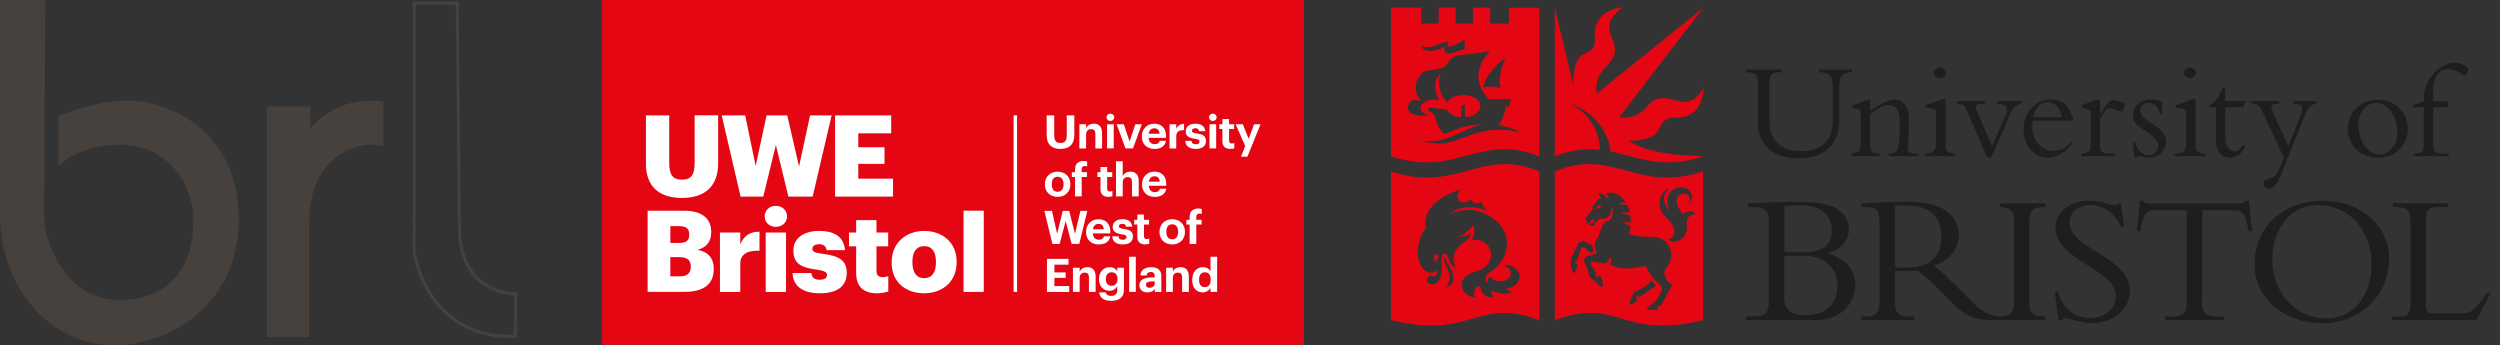 <?xml version="1.0" encoding="UTF-8" standalone="no"?>
<svg
   xmlns:dc="http://purl.org/dc/elements/1.1/"
   xmlns:cc="http://creativecommons.org/ns#"
   xmlns:rdf="http://www.w3.org/1999/02/22-rdf-syntax-ns#"
   xmlns:svg="http://www.w3.org/2000/svg"
   xmlns="http://www.w3.org/2000/svg"
   xmlns:sodipodi="http://sodipodi.sourceforge.net/DTD/sodipodi-0.dtd"
   xmlns:inkscape="http://www.inkscape.org/namespaces/inkscape"
   version="1.1"
   id="svg2"
   xml:space="preserve"
   width="804.52"
   height="111.08"
   viewBox="0 0 804.52 111.08"
   sodipodi:docname="logo.svg"
   inkscape:version="1.0.1 (0767f8302a, 2020-10-17)"><rect x="0" y="0" width="804.52" height="111.08" fill="#333333" stroke="none"/><defs
     id="defs6"><clipPath
       clipPathUnits="userSpaceOnUse"
       id="clipPath26"><path
         d="M 0,0 H 362.835 V 272.409 H 0 Z"
         id="path24"
         inkscape:connector-curvature="0" /></clipPath><clipPath
       clipPathUnits="userSpaceOnUse"
       id="clipPath16105"><path
         d="M 44.519,0 H 159.145 V 56.285 H 44.519 Z"
         id="path16103"
         inkscape:connector-curvature="0" /></clipPath><clipPath
       id="clipPath947"
       clipPathUnits="userSpaceOnUse"><path
         inkscape:connector-curvature="0"
         id="path945"
         d="M 0,0 H 196.292 V 53.696 H 0 Z" /></clipPath><clipPath
       id="clipPath1011"
       clipPathUnits="userSpaceOnUse"><path
         inkscape:connector-curvature="0"
         id="path1009"
         d="M 0,0 H 362.835 V 272.409 H 0 Z" /></clipPath><clipPath
       id="clipPath1015"
       clipPathUnits="userSpaceOnUse"><path
         inkscape:connector-curvature="0"
         id="path1013"
         d="m 288,72.409 h 5 v -5 h -5 z" /></clipPath><clipPath
       id="clipPath1019"
       clipPathUnits="userSpaceOnUse"><path
         inkscape:connector-curvature="0"
         id="path1017"
         d="m 292.914,70.362 c 0,-1.109 -0.902,-2.012 -2.012,-2.012 -1.109,0 -2.011,0.903 -2.011,2.012 0,1.109 0.902,2.012 2.011,2.012 1.11,0 2.012,-0.903 2.012,-2.012 z" /></clipPath><clipPath
       id="clipPath1023"
       clipPathUnits="userSpaceOnUse"><path
         inkscape:connector-curvature="0"
         id="path1021"
         d="m 288,68 h 5 v 5 h -5 z" /></clipPath><clipPath
       id="clipPath1027"
       clipPathUnits="userSpaceOnUse"><path
         style="clip-rule:evenodd"
         inkscape:connector-curvature="0"
         id="path1025"
         d="m 292.914,70.953 c 0,-1.109 -0.902,-2.012 -2.012,-2.012 -1.109,0 -2.011,0.903 -2.011,2.012 0,1.109 0.902,2.012 2.011,2.012 1.11,0 2.012,-0.903 2.012,-2.012 z" /></clipPath><radialGradient
       id="radialGradient1033"
       spreadMethod="pad"
       gradientTransform="matrix(-0.596,-1.027,-1.15,0.667,545.117,126.092)"
       gradientUnits="userSpaceOnUse"
       r="1.957"
       cy="145.657"
       cx="146.494"
       fy="145.657"
       fx="146.494"><stop
         id="stop1029"
         offset="0"
         style="stop-opacity:1;stop-color:#4e9a06" /><stop
         id="stop1031"
         offset="1"
         style="stop-opacity:1;stop-color:#73d216" /></radialGradient><clipPath
       id="clipPath1037"
       clipPathUnits="userSpaceOnUse"><path
         inkscape:connector-curvature="0"
         id="path1035"
         d="m 298,80.409 h 5 v -5 h -5 z" /></clipPath><clipPath
       id="clipPath1041"
       clipPathUnits="userSpaceOnUse"><path
         inkscape:connector-curvature="0"
         id="path1039"
         d="m 302.273,78.382 c 0,-1.11 -0.898,-2.008 -2.007,-2.008 -1.11,0 -2.012,0.898 -2.012,2.008 0,1.113 0.902,2.011 2.012,2.011 1.109,0 2.007,-0.898 2.007,-2.011 z" /></clipPath><clipPath
       id="clipPath1045"
       clipPathUnits="userSpaceOnUse"><path
         inkscape:connector-curvature="0"
         id="path1043"
         d="m 298,76 h 5 v 5 h -5 z" /></clipPath><clipPath
       id="clipPath1049"
       clipPathUnits="userSpaceOnUse"><path
         style="clip-rule:evenodd"
         inkscape:connector-curvature="0"
         id="path1047"
         d="m 302.273,78.973 c 0,-1.11 -0.898,-2.008 -2.007,-2.008 -1.11,0 -2.012,0.898 -2.012,2.008 0,1.113 0.902,2.011 2.012,2.011 1.109,0 2.007,-0.898 2.007,-2.011 z" /></clipPath><radialGradient
       id="radialGradient1055"
       spreadMethod="pad"
       gradientTransform="matrix(-0.596,-1.027,-1.15,0.667,554.479,134.114)"
       gradientUnits="userSpaceOnUse"
       r="1.957"
       cy="145.657"
       cx="146.494"
       fy="145.657"
       fx="146.494"><stop
         id="stop1051"
         offset="0"
         style="stop-opacity:1;stop-color:#a40000" /><stop
         id="stop1053"
         offset="1"
         style="stop-opacity:1;stop-color:#ef2929" /></radialGradient><clipPath
       id="clipPath1059"
       clipPathUnits="userSpaceOnUse"><path
         inkscape:connector-curvature="0"
         id="path1057"
         d="m 245,105.409 h 26 v -24 h -26 z" /></clipPath><clipPath
       id="clipPath1063"
       clipPathUnits="userSpaceOnUse"><path
         inkscape:connector-curvature="0"
         id="path1061"
         d="m 257.594,105.21 c -1.856,-0.071 -2.84,-0.793 -5.606,-1.617 -2.761,-0.821 -6.187,-3.887 -6.187,-8.446 0,-5.797 4.699,-11.527 10.496,-12.797 2.91,-0.636 4.711,-0.027 7.789,1.039 3.082,1.067 6.633,4.231 6.633,8.786 0,5.8 -4.699,11.531 -10.496,12.796 -0.907,0.2 -1.789,0.27 -2.629,0.239 z" /></clipPath><clipPath
       id="clipPath1067"
       clipPathUnits="userSpaceOnUse"><path
         inkscape:connector-curvature="0"
         id="path1065"
         d="m 245,82 h 26 v 24 h -26 z" /></clipPath><clipPath
       id="clipPath1071"
       clipPathUnits="userSpaceOnUse"><path
         inkscape:connector-curvature="0"
         id="path1069"
         d="m 257.594,105.801 c -1.856,-0.071 -2.84,-0.793 -5.606,-1.617 -2.761,-0.821 -6.187,-3.887 -6.187,-8.446 0,-5.797 4.699,-11.527 10.496,-12.797 2.91,-0.636 4.711,-0.027 7.789,1.039 3.082,1.067 6.633,4.231 6.633,8.786 0,5.8 -4.699,11.531 -10.496,12.796 -0.907,0.2 -1.789,0.27 -2.629,0.239 z" /></clipPath><linearGradient
       id="linearGradient1077"
       spreadMethod="pad"
       gradientTransform="matrix(0.478,0,0,-0.478,8.63,185.201)"
       gradientUnits="userSpaceOnUse"
       y2="168.791"
       x2="512.143"
       y1="211.648"
       x1="533.214"><stop
         id="stop1073"
         offset="0"
         style="stop-opacity:1;stop-color:#83e028" /><stop
         id="stop1075"
         offset="1"
         style="stop-opacity:1;stop-color:#407110" /></linearGradient><clipPath
       clipPathUnits="userSpaceOnUse"
       id="clipPath957"><path
         d="M 0,0.028 H 719.971 V 405.013 L 0,405.013 Z"
         clip-rule="evenodd"
         id="path955" /></clipPath></defs><sodipodi:namedview
     pagecolor="#ffffff"
     bordercolor="#666666"
     borderopacity="1"
     objecttolerance="10"
     gridtolerance="10"
     guidetolerance="10"
     inkscape:pageopacity="0"
     inkscape:pageshadow="2"
     inkscape:window-width="1558"
     inkscape:window-height="974"
     id="namedview4"
     showgrid="false"
     inkscape:zoom="0.65043401"
     inkscape:cx="221.69924"
     inkscape:cy="332.05005"
     inkscape:window-x="93"
     inkscape:window-y="120"
     inkscape:window-maximized="0"
     inkscape:current-layer="layer1"
     fit-margin-top="0"
     fit-margin-left="0"
     fit-margin-right="0"
     fit-margin-bottom="0"
     inkscape:document-rotation="0" /><g
     id="g10"
     inkscape:groupmode="layer"
     inkscape:label="presentation"
     transform="matrix(1.333,0,0,-1.333,-46.31,317.506)"><g
       id="g1190"
       transform="translate(2.446,30.576)"><path
         sodipodi:nodetypes="ccccssccssssc"
         inkscape:connector-curvature="0"
         id="path1181"
         d="M 43.24,207.554 H 32.286 v -51.153 c 0.051,-20.088 13.737,-32.157 27.386,-32.157 13.649,0 30.268,9.945 30.268,30.268 0,22.341 -17.729,28.827 -26.953,28.827 -7.639,0 -16.575,-3.748 -16.575,-3.748 v -12.107 c 0,0 4.324,5.189 14.99,5.189 10.666,0 17.584,-8.504 17.584,-18.593 0,-10.089 -5.189,-18.882 -17.873,-18.882 -12.684,0 -18.161,13.549 -18.161,20.179 0,6.63 0.288,52.177 0.288,52.177 z"
         style="fill:#46413c;fill-opacity:1;stroke:none;stroke-width:0.75px;stroke-linecap:butt;stroke-linejoin:miter;stroke-opacity:1" /><path
         sodipodi:nodetypes="ccscccccc"
         inkscape:connector-curvature="0"
         id="path1183"
         d="m 124.821,183.051 v -10.81 c -5.045,1.874 -17.873,-1.874 -17.873,-17.873 V 126.262 H 96.714 v 55.636 h 10.522 v -5.189 c 0,0 6.198,8.072 17.584,6.342 z"
         style="fill:#46413c;fill-opacity:1;stroke:none;stroke-width:0.75px;stroke-linecap:butt;stroke-linejoin:miter;stroke-opacity:1" /><path
         sodipodi:nodetypes="ccccccc"
         inkscape:connector-curvature="0"
         id="path1185"
         d="M 142.693,206.833 H 132.315 l -0.051,-59.329 c 0.042,-3.48 4.64,-21.837 24.41,-21.098 l 0.137,10.225 c -2.752,0.102 -13.478,1.405 -13.613,16.008 z"
         style="fill:none;stroke:#46413c;stroke-width:0.75px;stroke-linecap:butt;stroke-linejoin:miter;stroke-opacity:1" /></g><g
       transform="matrix(4.187,0,0,-4.187,-61.226,898.877)"
       id="layer1"
       inkscape:label="Layer 1"><path
         inkscape:connector-curvature="0"
         id="path16093"
         style="fill:#ed1c24;fill-opacity:1;fill-rule:nonzero;stroke:none;stroke-width:0.353"
         d="m 57.644,177.66 h 40.438 v -19.856 H 57.644 Z" /><path
         inkscape:connector-curvature="0"
         id="path16095"
         style="fill:#e40613;fill-opacity:1;fill-rule:nonzero;stroke:none;stroke-width:0.353"
         d="m 57.644,177.66 h 40.438 v -19.856 H 57.644 Z" /><g
         transform="translate(4.6e-4,4.024)"
         id="g26109"><path
           d="m 81.364,170.601 h 0.198 v -10.178 h -0.198 z"
           style="fill:#ffffff;fill-opacity:1;fill-rule:nonzero;stroke:none;stroke-width:0.353"
           id="path16097"
           inkscape:connector-curvature="0" /><path
           inkscape:connector-curvature="0"
           id="path16109"
           style="fill:#ffffff;fill-opacity:1;fill-rule:nonzero;stroke:none;stroke-width:0.353"
           d="m 60.164,163.206 v -2.783 h 1.342 v 2.724 c 0,0.661 0.164,0.982 0.733,0.982 0.557,0 0.733,-0.301 0.733,-1.002 v -2.704 h 1.355 v 2.764 c 0,1.362 -0.799,1.997 -2.089,1.997 -1.323,0 -2.076,-0.668 -2.076,-1.978" /><path
           inkscape:connector-curvature="0"
           id="path16113"
           style="fill:#ffffff;fill-opacity:1;fill-rule:nonzero;stroke:none;stroke-width:0.353"
           d="m 64.532,160.423 h 1.355 l 0.603,2.921 0.629,-2.921 h 1.192 l 0.681,2.947 0.635,-2.947 h 1.244 l -1.094,4.682 h -1.401 l -0.72,-2.973 -0.727,2.973 h -1.31 z" /><path
           inkscape:connector-curvature="0"
           id="path16117"
           style="fill:#ffffff;fill-opacity:1;fill-rule:nonzero;stroke:none;stroke-width:0.353"
           d="m 60.261,165.92 h 2.089 c 1.107,0 1.578,0.498 1.578,1.224 v 0.026 c 0,0.524 -0.269,0.871 -0.792,1.008 0.576,0.098 0.936,0.445 0.936,1.093 v 0.026 c 0,0.838 -0.544,1.303 -1.703,1.303 h -2.109 z m 1.82,1.86 c 0.419,0 0.576,-0.144 0.576,-0.478 v -0.026 c 0,-0.321 -0.17,-0.465 -0.576,-0.465 h -0.511 v 0.969 z m 0.046,1.925 c 0.425,0 0.622,-0.196 0.622,-0.544 v -0.026 c 0,-0.353 -0.19,-0.537 -0.661,-0.537 h -0.518 v 1.107 z" /><path
           inkscape:connector-curvature="0"
           id="path16121"
           style="fill:#ffffff;fill-opacity:1;fill-rule:nonzero;stroke:none;stroke-width:0.353"
           d="m 64.431,167.178 h 1.172 v 0.681 c 0.216,-0.51 0.576,-0.733 1.107,-0.727 v 1.094 c -0.714,-0.02 -1.107,0.203 -1.107,0.753 v 1.624 h -1.172 z" /><path
           inkscape:connector-curvature="0"
           id="path16125"
           style="fill:#ffffff;fill-opacity:1;fill-rule:nonzero;stroke:none;stroke-width:0.353"
           d="m 67.01,166.248 c 0,-0.347 0.275,-0.609 0.642,-0.609 0.367,0 0.648,0.262 0.648,0.609 0,0.347 -0.282,0.603 -0.648,0.603 -0.367,0 -0.642,-0.255 -0.642,-0.603 m 0.059,0.93 h 1.172 v 3.425 h -1.172 z" /><path
           inkscape:connector-curvature="0"
           id="path16129"
           style="fill:#ffffff;fill-opacity:1;fill-rule:nonzero;stroke:none;stroke-width:0.353"
           d="m 68.619,169.515 h 1.081 c 0.039,0.249 0.151,0.386 0.484,0.386 0.288,0 0.419,-0.111 0.419,-0.282 0,-0.164 -0.164,-0.242 -0.635,-0.308 -0.917,-0.118 -1.303,-0.386 -1.303,-1.1 0,-0.76 0.675,-1.126 1.467,-1.126 0.845,0 1.434,0.288 1.512,1.107 h -1.061 c -0.046,-0.229 -0.17,-0.341 -0.439,-0.341 -0.255,0 -0.386,0.111 -0.386,0.269 0,0.163 0.157,0.229 0.576,0.282 0.95,0.118 1.408,0.367 1.408,1.1 0,0.812 -0.603,1.179 -1.552,1.179 -0.976,0 -1.546,-0.406 -1.572,-1.166" /><path
           inkscape:connector-curvature="0"
           id="path16133"
           style="fill:#ffffff;fill-opacity:1;fill-rule:nonzero;stroke:none;stroke-width:0.353"
           d="m 72.284,169.502 v -1.526 h -0.412 v -0.799 h 0.412 v -0.714 h 1.172 v 0.714 h 0.674 v 0.799 h -0.674 v 1.415 c 0,0.249 0.124,0.36 0.347,0.36 0.131,0 0.229,-0.019 0.334,-0.059 v 0.891 c -0.151,0.039 -0.373,0.098 -0.648,0.098 -0.773,0 -1.205,-0.373 -1.205,-1.179" /><path
           inkscape:connector-curvature="0"
           id="path16137"
           style="fill:#ffffff;fill-opacity:1;fill-rule:nonzero;stroke:none;stroke-width:0.353"
           d="m 74.332,168.933 v -0.053 c 0,-1.1 0.818,-1.794 1.879,-1.794 1.054,0 1.866,0.674 1.866,1.761 v 0.052 c 0,1.113 -0.818,1.781 -1.873,1.781 -1.054,0 -1.873,-0.642 -1.873,-1.748 m 2.554,-0.02 v -0.052 c 0,-0.576 -0.229,-0.897 -0.675,-0.897 -0.439,0 -0.681,0.308 -0.681,0.884 v 0.052 c 0,0.589 0.229,0.91 0.681,0.91 0.439,0 0.675,-0.327 0.675,-0.897" /><path
           d="m 78.476,165.919 h 1.166 v 4.683 h -1.166 z"
           style="fill:#ffffff;fill-opacity:1;fill-rule:nonzero;stroke:none;stroke-width:0.353"
           id="path16139"
           inkscape:connector-curvature="0" /><path
           inkscape:connector-curvature="0"
           id="path16143"
           style="fill:#ffffff;fill-opacity:1;fill-rule:nonzero;stroke:none;stroke-width:0.353"
           d="m 72.406,164.071 v -0.851 h 1.206 0.306 v -0.956 h -0.306 -1.206 v -0.805 h 1.899 v -1.035 h -3.235 v 4.682 h 3.34 v -1.035 z" /><path
           inkscape:connector-curvature="0"
           id="path16147"
           style="fill:#ffffff;fill-opacity:1;fill-rule:nonzero;stroke:none;stroke-width:0.353"
           d="m 83.27,161.585 v -1.162 h 0.435 v 1.136 c 0,0.317 0.093,0.456 0.355,0.456 0.256,0 0.368,-0.123 0.368,-0.472 v -1.119 h 0.435 v 1.146 c 0,0.52 -0.291,0.789 -0.805,0.789 -0.501,0 -0.786,-0.266 -0.786,-0.773" /><path
           inkscape:connector-curvature="0"
           id="path16151"
           style="fill:#ffffff;fill-opacity:1;fill-rule:nonzero;stroke:none;stroke-width:0.353"
           d="m 85.155,160.935 h 0.387 v 0.221 c 0.069,-0.139 0.221,-0.253 0.453,-0.253 0.274,0 0.469,0.165 0.469,0.539 v 0.888 h -0.387 v -0.832 c 0,-0.189 -0.074,-0.28 -0.245,-0.28 -0.165,0 -0.29,0.101 -0.29,0.307 v 0.805 H 85.155 Z" /><path
           inkscape:connector-curvature="0"
           id="path16155"
           style="fill:#ffffff;fill-opacity:1;fill-rule:nonzero;stroke:none;stroke-width:0.353"
           d="m 86.723,160.535 c 0,-0.12 0.096,-0.211 0.218,-0.211 0.126,0 0.222,0.091 0.222,0.211 0,0.12 -0.096,0.211 -0.222,0.211 -0.122,0 -0.218,-0.091 -0.218,-0.211 m 0.029,0.4 h 0.384 v 1.394 H 86.752 Z" /><path
           inkscape:connector-curvature="0"
           id="path16159"
           style="fill:#ffffff;fill-opacity:1;fill-rule:nonzero;stroke:none;stroke-width:0.353"
           d="m 87.304,160.935 h 0.413 l 0.333,0.997 0.331,-0.997 h 0.373 l -0.506,1.394 h -0.435 z" /><path
           inkscape:connector-curvature="0"
           id="path16163"
           style="fill:#ffffff;fill-opacity:1;fill-rule:nonzero;stroke:none;stroke-width:0.353"
           d="m 88.757,161.649 v -0.021 c 0,-0.44 0.312,-0.725 0.717,-0.725 0.36,0 0.679,0.211 0.679,0.709 v 0.107 h -1.005 c 0.011,0.232 0.136,0.365 0.346,0.365 0.179,0 0.267,-0.077 0.291,-0.195 h 0.365 c -0.045,0.301 -0.285,0.469 -0.666,0.469 -0.421,0 -0.728,-0.264 -0.728,-0.709 m 1.021,-0.168 c -0.013,-0.211 -0.12,-0.312 -0.304,-0.312 -0.174,0 -0.291,0.115 -0.32,0.312 z" /><path
           inkscape:connector-curvature="0"
           id="path16167"
           style="fill:#ffffff;fill-opacity:1;fill-rule:nonzero;stroke:none;stroke-width:0.353"
           d="m 90.354,160.935 h 0.387 v 0.267 c 0.088,-0.187 0.224,-0.285 0.45,-0.288 v 0.36 c -0.285,-0.003 -0.45,0.091 -0.45,0.357 v 0.699 h -0.387 z" /><path
           inkscape:connector-curvature="0"
           id="path16171"
           style="fill:#ffffff;fill-opacity:1;fill-rule:nonzero;stroke:none;stroke-width:0.353"
           d="m 91.261,161.892 h 0.36 c 0.016,0.125 0.077,0.197 0.245,0.197 0.15,0 0.219,-0.056 0.219,-0.152 0,-0.096 -0.083,-0.136 -0.283,-0.165 -0.37,-0.056 -0.515,-0.163 -0.515,-0.435 0,-0.29 0.267,-0.435 0.552,-0.435 0.309,0 0.541,0.112 0.576,0.432 h -0.355 c -0.022,-0.115 -0.085,-0.168 -0.219,-0.168 -0.125,0 -0.197,0.059 -0.197,0.144 0,0.088 0.067,0.122 0.269,0.152 0.349,0.051 0.541,0.139 0.541,0.437 0,0.301 -0.218,0.458 -0.586,0.458 -0.376,0 -0.594,-0.165 -0.608,-0.466" /><path
           inkscape:connector-curvature="0"
           id="path16175"
           style="fill:#ffffff;fill-opacity:1;fill-rule:nonzero;stroke:none;stroke-width:0.353"
           d="m 92.629,160.535 c 0,-0.12 0.096,-0.211 0.218,-0.211 0.126,0 0.222,0.091 0.222,0.211 0,0.12 -0.096,0.211 -0.222,0.211 -0.122,0 -0.218,-0.091 -0.218,-0.211 m 0.029,0.4 h 0.384 v 1.394 h -0.384 z" /><path
           inkscape:connector-curvature="0"
           id="path16179"
           style="fill:#ffffff;fill-opacity:1;fill-rule:nonzero;stroke:none;stroke-width:0.353"
           d="m 93.402,161.916 v -0.706 h -0.179 v -0.274 h 0.179 v -0.301 h 0.384 v 0.301 h 0.293 v 0.274 h -0.293 v 0.672 c 0,0.112 0.056,0.165 0.155,0.165 0.059,0 0.101,-0.008 0.147,-0.026 v 0.298 c -0.053,0.019 -0.131,0.037 -0.235,0.037 -0.293,0 -0.45,-0.149 -0.45,-0.44" /><path
           inkscape:connector-curvature="0"
           id="path16183"
           style="fill:#ffffff;fill-opacity:1;fill-rule:nonzero;stroke:none;stroke-width:0.353"
           d="m 94.717,162.188 -0.555,-1.253 h 0.416 l 0.339,0.837 0.312,-0.837 h 0.37 l -0.754,1.869 h -0.373 z" /><path
           inkscape:connector-curvature="0"
           id="path16187"
           style="fill:#ffffff;fill-opacity:1;fill-rule:nonzero;stroke:none;stroke-width:0.353"
           d="m 83.166,164.412 v -0.021 c 0,-0.437 0.317,-0.722 0.736,-0.722 0.419,0 0.733,0.28 0.733,0.714 v 0.021 c 0,0.44 -0.317,0.72 -0.736,0.72 -0.416,0 -0.733,-0.277 -0.733,-0.712 m 1.077,-0.005 v -0.019 c 0,-0.267 -0.125,-0.427 -0.341,-0.427 -0.213,0 -0.341,0.155 -0.341,0.421 v 0.021 c 0,0.267 0.123,0.426 0.341,0.426 0.216,0 0.341,-0.16 0.341,-0.424" /><path
           inkscape:connector-curvature="0"
           id="path16191"
           style="fill:#ffffff;fill-opacity:1;fill-rule:nonzero;stroke:none;stroke-width:0.353"
           d="m 84.904,163.975 h -0.184 v -0.274 h 0.184 v -0.16 c 0,-0.325 0.189,-0.488 0.498,-0.488 0.083,0 0.139,0.008 0.2,0.026 v 0.291 c -0.037,-0.013 -0.085,-0.024 -0.141,-0.024 -0.122,0 -0.173,0.077 -0.173,0.184 v 0.171 h 0.304 v 0.274 h -0.304 v 1.12 h -0.384 z" /><path
           inkscape:connector-curvature="0"
           id="path16195"
           style="fill:#ffffff;fill-opacity:1;fill-rule:nonzero;stroke:none;stroke-width:0.353"
           d="m 86.373,164.681 v -0.706 h -0.179 v -0.274 h 0.179 v -0.302 h 0.384 v 0.302 h 0.293 v 0.274 h -0.293 v 0.672 c 0,0.112 0.056,0.165 0.155,0.165 0.059,0 0.101,-0.008 0.147,-0.026 v 0.298 c -0.053,0.019 -0.131,0.037 -0.235,0.037 -0.293,0 -0.45,-0.149 -0.45,-0.44" /><path
           inkscape:connector-curvature="0"
           id="path16199"
           style="fill:#ffffff;fill-opacity:1;fill-rule:nonzero;stroke:none;stroke-width:0.353"
           d="m 87.267,163.068 h 0.387 v 0.853 c 0.069,-0.139 0.221,-0.253 0.453,-0.253 0.275,0 0.469,0.165 0.469,0.539 v 0.888 h -0.387 v -0.832 c 0,-0.189 -0.074,-0.28 -0.245,-0.28 -0.165,0 -0.29,0.101 -0.29,0.307 v 0.805 h -0.387 z" /><path
           inkscape:connector-curvature="0"
           id="path16203"
           style="fill:#ffffff;fill-opacity:1;fill-rule:nonzero;stroke:none;stroke-width:0.353"
           d="m 88.768,164.414 v -0.021 c 0,-0.44 0.312,-0.725 0.717,-0.725 0.36,0 0.679,0.211 0.679,0.709 v 0.107 h -1.005 c 0.011,0.232 0.136,0.365 0.346,0.365 0.179,0 0.267,-0.077 0.291,-0.195 h 0.365 c -0.045,0.301 -0.285,0.469 -0.666,0.469 -0.421,0 -0.728,-0.264 -0.728,-0.709 m 1.021,-0.168 c -0.013,-0.211 -0.12,-0.312 -0.304,-0.312 -0.173,0 -0.291,0.115 -0.32,0.312 z" /><path
           inkscape:connector-curvature="0"
           id="path16207"
           style="fill:#ffffff;fill-opacity:1;fill-rule:nonzero;stroke:none;stroke-width:0.353"
           d="m 83.137,165.931 h 0.437 l 0.298,1.317 0.325,-1.317 h 0.368 l 0.339,1.325 0.309,-1.325 h 0.4 l -0.464,1.906 h -0.44 l -0.344,-1.317 -0.349,1.317 h -0.416 z" /><path
           inkscape:connector-curvature="0"
           id="path16211"
           style="fill:#ffffff;fill-opacity:1;fill-rule:nonzero;stroke:none;stroke-width:0.353"
           d="m 85.542,167.157 v -0.021 c 0,-0.44 0.312,-0.725 0.717,-0.725 0.36,0 0.679,0.211 0.679,0.709 v 0.107 h -1.005 c 0.011,0.232 0.136,0.365 0.346,0.365 0.179,0 0.267,-0.077 0.291,-0.195 h 0.365 c -0.045,0.301 -0.285,0.469 -0.666,0.469 -0.421,0 -0.728,-0.264 -0.728,-0.709 m 1.021,-0.168 c -0.013,-0.211 -0.12,-0.312 -0.304,-0.312 -0.174,0 -0.291,0.115 -0.32,0.312 z" /><path
           inkscape:connector-curvature="0"
           id="path16215"
           style="fill:#ffffff;fill-opacity:1;fill-rule:nonzero;stroke:none;stroke-width:0.353"
           d="m 87.051,167.399 h 0.36 c 0.016,0.125 0.077,0.197 0.245,0.197 0.149,0 0.219,-0.056 0.219,-0.152 0,-0.096 -0.083,-0.136 -0.283,-0.165 -0.37,-0.056 -0.515,-0.163 -0.515,-0.435 0,-0.29 0.267,-0.435 0.552,-0.435 0.309,0 0.541,0.112 0.576,0.432 h -0.355 c -0.022,-0.115 -0.085,-0.168 -0.219,-0.168 -0.125,0 -0.197,0.059 -0.197,0.144 0,0.088 0.067,0.122 0.269,0.152 0.349,0.051 0.541,0.139 0.541,0.437 0,0.301 -0.218,0.458 -0.586,0.458 -0.376,0 -0.594,-0.165 -0.608,-0.466" /><path
           inkscape:connector-curvature="0"
           id="path16219"
           style="fill:#ffffff;fill-opacity:1;fill-rule:nonzero;stroke:none;stroke-width:0.353"
           d="m 88.496,167.423 v -0.706 h -0.179 v -0.274 h 0.179 v -0.302 h 0.384 v 0.302 h 0.293 v 0.274 h -0.293 v 0.672 c 0,0.112 0.056,0.165 0.155,0.165 0.059,0 0.101,-0.008 0.147,-0.026 v 0.298 c -0.053,0.019 -0.131,0.037 -0.235,0.037 -0.293,0 -0.45,-0.149 -0.45,-0.44" /><path
           inkscape:connector-curvature="0"
           id="path16223"
           style="fill:#ffffff;fill-opacity:1;fill-rule:nonzero;stroke:none;stroke-width:0.353"
           d="m 89.774,167.154 v -0.021 c 0,-0.437 0.317,-0.722 0.736,-0.722 0.419,0 0.733,0.28 0.733,0.714 v 0.021 c 0,0.44 -0.317,0.72 -0.736,0.72 -0.416,0 -0.733,-0.277 -0.733,-0.712 m 1.077,-0.005 v -0.019 c 0,-0.267 -0.125,-0.427 -0.341,-0.427 -0.213,0 -0.341,0.155 -0.341,0.421 v 0.021 c 0,0.267 0.123,0.426 0.341,0.426 0.216,0 0.341,-0.16 0.341,-0.424" /><path
           inkscape:connector-curvature="0"
           id="path16227"
           style="fill:#ffffff;fill-opacity:1;fill-rule:nonzero;stroke:none;stroke-width:0.353"
           d="m 91.512,166.717 h -0.184 v -0.274 h 0.184 v -0.16 c 0,-0.325 0.189,-0.488 0.498,-0.488 0.083,0 0.139,0.008 0.2,0.026 v 0.291 c -0.037,-0.013 -0.085,-0.024 -0.141,-0.024 -0.122,0 -0.173,0.077 -0.173,0.184 v 0.171 h 0.304 v 0.274 h -0.304 v 1.12 h -0.384 z" /><path
           inkscape:connector-curvature="0"
           id="path16231"
           style="fill:#ffffff;fill-opacity:1;fill-rule:nonzero;stroke:none;stroke-width:0.353"
           d="m 83.286,168.696 h 1.242 v 0.336 h -0.813 v 0.445 h 0.65 v 0.314 h -0.65 v 0.475 h 0.855 v 0.336 h -1.285 z" /><path
           inkscape:connector-curvature="0"
           id="path16235"
           style="fill:#ffffff;fill-opacity:1;fill-rule:nonzero;stroke:none;stroke-width:0.353"
           d="m 84.784,169.207 h 0.387 v 0.221 c 0.069,-0.139 0.221,-0.253 0.453,-0.253 0.275,0 0.469,0.165 0.469,0.539 v 0.888 h -0.387 v -0.832 c 0,-0.189 -0.074,-0.28 -0.245,-0.28 -0.165,0 -0.29,0.101 -0.29,0.307 v 0.805 h -0.387 z" /><path
           inkscape:connector-curvature="0"
           id="path16239"
           style="fill:#ffffff;fill-opacity:1;fill-rule:nonzero;stroke:none;stroke-width:0.353"
           d="m 86.296,170.631 h 0.384 c 0.024,0.123 0.112,0.202 0.309,0.202 0.234,0 0.352,-0.122 0.352,-0.341 v -0.211 c -0.077,0.136 -0.243,0.259 -0.448,0.259 -0.339,0 -0.608,-0.253 -0.608,-0.666 v -0.019 c 0,-0.4 0.266,-0.679 0.613,-0.679 0.227,0 0.363,0.098 0.443,0.24 v -0.208 h 0.384 v 1.285 c -0.003,0.413 -0.277,0.624 -0.736,0.624 -0.451,0 -0.656,-0.197 -0.693,-0.485 m 1.056,-0.762 v -0.019 c 0,-0.237 -0.125,-0.381 -0.336,-0.381 -0.216,0 -0.336,0.155 -0.336,0.384 v 0.021 c 0,0.232 0.136,0.376 0.328,0.376 0.202,0 0.344,-0.144 0.344,-0.381" /><path
           d="m 88.024,168.575 h 0.384 v 2.026 h -0.384 z"
           style="fill:#ffffff;fill-opacity:1;fill-rule:nonzero;stroke:none;stroke-width:0.353"
           id="path16241"
           inkscape:connector-curvature="0" /><path
           inkscape:connector-curvature="0"
           id="path16245"
           style="fill:#ffffff;fill-opacity:1;fill-rule:nonzero;stroke:none;stroke-width:0.353"
           d="m 88.616,170.215 c 0,-0.325 0.298,-0.448 0.725,-0.448 h 0.157 v -0.056 c 0,-0.165 -0.051,-0.256 -0.226,-0.256 -0.152,0 -0.221,0.077 -0.237,0.198 h -0.365 c 0.024,-0.331 0.285,-0.477 0.627,-0.477 0.341,0 0.584,0.139 0.584,0.517 v 0.909 h -0.376 v -0.168 c -0.08,0.112 -0.202,0.198 -0.421,0.198 -0.253,0 -0.466,-0.123 -0.466,-0.416 m 0.882,-0.101 v -0.117 h -0.149 c -0.224,0 -0.355,0.048 -0.355,0.198 0,0.101 0.061,0.168 0.202,0.168 0.171,0 0.301,-0.093 0.301,-0.248" /><path
           inkscape:connector-curvature="0"
           id="path16249"
           style="fill:#ffffff;fill-opacity:1;fill-rule:nonzero;stroke:none;stroke-width:0.353"
           d="m 90.157,169.207 h 0.387 v 0.221 c 0.069,-0.139 0.221,-0.253 0.453,-0.253 0.275,0 0.469,0.165 0.469,0.539 v 0.888 H 91.079 v -0.832 c 0,-0.189 -0.074,-0.28 -0.245,-0.28 -0.165,0 -0.29,0.101 -0.29,0.307 v 0.805 h -0.387 z" /><path
           inkscape:connector-curvature="0"
           id="path16253"
           style="fill:#ffffff;fill-opacity:1;fill-rule:nonzero;stroke:none;stroke-width:0.353"
           d="m 91.661,169.924 v -0.021 c 0,-0.459 0.264,-0.728 0.613,-0.728 0.224,0 0.363,0.098 0.44,0.24 v -0.84 h 0.384 v 2.026 h -0.384 v -0.232 c -0.072,0.141 -0.243,0.261 -0.448,0.261 -0.338,0 -0.605,-0.242 -0.605,-0.706 m 1.064,-0.013 v -0.021 c 0,-0.277 -0.123,-0.419 -0.333,-0.419 -0.216,0 -0.336,0.147 -0.336,0.424 v 0.021 c 0,0.277 0.133,0.413 0.325,0.413 0.202,0 0.344,-0.136 0.344,-0.419" /></g><g
         id="g944"
         transform="matrix(0.063,0,0,0.063,103.124,158.224)">
	<path
   id="path900"
   d="m 360,181.6 c 4.3,-0.2 11.3,-0.5 15.1,-0.5 21.1,0 28.3,11 28.3,23 0,13.4 -8.2,19.9 -24.7,19.9 H 360 Z m -14.2,87.2 c 0,10.8 -2.8,14.1 -16.8,14.1 h -4 v 3.3 h 62.9 c 27.7,0 37.1,-19.1 37.1,-32.6 0,-13.4 -9.4,-23.9 -25.6,-28.7 v -0.3 c 11.5,-2.1 19.6,-11.2 19.6,-20.9 0,-8.2 -3.4,-14.1 -10.5,-19.1 -6.2,-4.5 -19.4,-6.7 -34.5,-6.7 -3.3,0 -16.3,0.2 -25.8,0.5 -5,0.2 -16.8,0.9 -21.6,1 v 3.3 h 6 c 12,0 13.2,5.2 13.2,14.9 z M 360,227.3 h 18.5 c 20.1,0 30.2,13.6 30.2,26.8 0,13.4 -6.5,27.5 -29.2,27.5 -14.4,0 -19.6,-4.6 -19.6,-17.7 v -36.6 z"
   inkscape:connector-curvature="0"
   style="fill:#1e1e1c" />
	<path
   id="path902"
   d="m 598.9,182.6 v -3.3 h -41.7 v 3.3 c 9.6,0.5 12.9,3.1 12.9,12.4 v 73.2 c 0,11.2 -2.1,14.1 -12,14.7 -13.1,-0.7 -18.7,-5.8 -28.1,-15.2 l -13.6,-13.6 c -8.1,-8.1 -13.2,-12.9 -19.6,-17.9 14.1,-4.1 22.8,-14.9 22.8,-27.8 0,-17.5 -14.3,-30.6 -46,-30.6 -11.2,0 -14.6,0.2 -21.6,0.5 -7,0.3 -17.5,1 -21.6,1 v 3.3 h 3.8 c 10,0 12.9,3.1 12.9,13.7 v 72.3 c 0,11.5 -3.6,14.3 -13.7,14.3 h -2.9 v 3.3 H 479 v -3.3 h -4 c -9.6,0 -13.7,-2.6 -13.7,-12.9 v -29 c 2.7,0.2 5,0.4 8.8,0.4 4.6,0 7.4,-0.2 11.7,-0.4 4.1,2.8 10.1,7.7 17.7,15.3 l 11.3,11.3 c 14.8,14.9 21.2,19.6 49.1,18.5 h 38.9 v -3.3 c -11.8,0 -14.6,-3.4 -14.6,-13.6 v -72.8 c 0.1,-11.4 3.9,-13.8 14.7,-13.8 z M 472,238.1 c -4,0 -6.5,0.2 -10.7,-0.3 v -56.3 c 3.1,-0.3 5.3,-0.3 8.6,-0.3 26.5,0 33.7,12.4 33.7,28.3 0,20.5 -12.5,28.6 -31.6,28.6 z"
   inkscape:connector-curvature="0"
   style="fill:#1e1e1c" />
	<path
   id="path904"
   d="m 610.6,260.1 c 3.6,15.3 15.6,24.2 29,24.2 11.5,0 23.7,-6.7 23.7,-20.3 0,-24.7 -55.1,-32.3 -55.1,-62.3 0,-14.3 13.1,-24.9 30.6,-24.9 14.4,0 17.3,4.3 23.4,4.3 1.4,0 2.1,-0.3 3.1,-1.7 h 2.7 l 2.9,21.8 H 668 c -4.8,-12.4 -15.8,-20.3 -27.7,-20.3 -11.3,0 -19.2,6.5 -19.2,16.1 0,24.4 55.1,30.9 55.1,62.5 0,16.8 -14.9,29.4 -35,29.4 -9.4,0 -21.5,-4.6 -23.9,-4.6 -1.5,0 -2.8,0.9 -3.4,1.9 H 611 l -3.6,-26.1 z"
   inkscape:connector-curvature="0"
   style="fill:#1e1e1c" />
	<path
   id="path906"
   d="m 742.3,270.4 c 0,9.3 3.1,12.5 13.6,12.5 h 6.4 v 3.3 h -54.1 v -3.3 h 6.4 c 10.5,0 13.6,-3.3 13.6,-12.5 v -84.8 h -29.9 c -6.9,0 -10,3.9 -12.5,19.1 h -3.1 l 2.7,-27.8 h 3.3 c 0.2,1 0.9,1.7 1.9,2.1 1,0.3 2.2,0.5 3.4,0.5 h 82.6 c 2.4,0 5,-0.5 5.3,-2.6 h 3.3 l 2.8,27.8 h -3.1 c -2.6,-15.1 -5.7,-19.1 -12.5,-19.1 h -29.9 v 84.8 z"
   inkscape:connector-curvature="0"
   style="fill:#1e1e1c" />
	<path
   id="path908"
   d="m 897.4,235.5 c 0,24.4 -13.4,49.1 -41.4,49.1 -27.7,0 -49.5,-22.7 -49.5,-54.8 0,-20.6 12,-48.8 42.2,-48.8 28.4,0.1 48.7,22.6 48.7,54.5 z m 16.1,-5.6 c 0,-30.9 -27.8,-53.1 -60.3,-53.1 -36.6,0 -62.9,24.2 -62.9,58.4 0,32.1 28.3,53.8 62,53.8 33.4,-0.1 61.2,-24.4 61.2,-59.1 z"
   inkscape:connector-curvature="0"
   style="fill:#1e1e1c" />
	<path
   id="path910"
   d="m 993.3,286.2 h -76.8 v -3.3 h 5.7 c 7.9,0 10.8,-2.6 10.8,-11.3 v -76.1 c 0,-9.1 -2.7,-12.9 -13.6,-12.9 H 917 v -3.3 h 50.7 v 3.3 h -6.4 c -11.2,0 -14.1,1.2 -14.1,11.9 v 79.2 c 0,4.6 1.9,6.4 6.9,6.4 h 25.2 c 10.1,0 13.2,-4 24,-18.9 h 3.1 z"
   inkscape:connector-curvature="0"
   style="fill:#1e1e1c" />
	<path
   id="path912"
   d="m 191.1,130.3 c -0.1,-10 -3.5,-30.4 -27.4,-42 24.3,7.7 36,28.2 37.2,43.5 25.5,5.1 48.1,17.1 84.9,4.4 l 0.1,-0.1 c 0,0 -48.3,0.4 -68.6,-14.2 10.4,0.4 22.5,-2 26.4,-7.9 4.2,-6.3 4.6,-12.8 15,-13.1 5.8,-0.2 25.5,1.3 27.6,-27.6 -6.3,10.6 -13.1,15 -23.4,12.4 C 256.3,84 244.3,79 235.7,89.2 228.6,97.7 221,102.1 208.8,100.8 213.5,94.2 286,0.2 286,0.2 c 0,0 -92.8,74.5 -97.9,78.8 -1,-13.6 3.1,-18.6 8.5,-24.6 4.5,-4.9 12.2,-11.5 6,-25.5 -5,-11.3 -4.3,-18.1 9.3,-29 -10.8,0.8 -27.4,8.1 -25.4,28 1.2,12 -7.3,13.1 -10.4,14.8 -8.1,4.5 -9.1,17.5 -9.4,27.6 -1,-3.3 -12.7,-53.8 -16.8,-70.1 0,0 0,136 0,136 h 0.3 c 15.7,-6.3 28.8,-7.2 40.9,-5.9 z"
   inkscape:connector-curvature="0"
   style="fill:#e40613;fill-opacity:1" />
	<path
   id="path914"
   d="m 421.9,56.9 v 2.4 c -8.5,0.1 -11.6,3.6 -11.6,11.7 v 34.4 c 0,15.8 -10.1,32.7 -37.7,32.7 -24.3,0 -36.8,-13.9 -36.8,-32.1 V 68.9 c 0,-8.2 -2.3,-9.4 -11,-9.6 v -2.4 h 32.7 v 2.4 h -1.1 c -7,0 -10.1,1.9 -10.1,9.3 V 104 c 0,17.2 10.1,27.5 29,27.5 14.4,0 29,-6 29,-27.6 V 74.2 c 0,-12.2 -1.9,-14.4 -12.5,-14.9 v -2.4 z"
   inkscape:connector-curvature="0"
   style="fill:#1e1e1c" />
	<path
   id="path916"
   d="m 438.6,125 c 0,7 1.7,8.7 8.5,8.7 v 2.4 h -25.6 v -2.4 c 5.6,0 8.5,-3.1 8.5,-8 V 98.9 c 0,-4.7 -0.5,-5.6 -3.8,-6.2 l -4.3,-0.9 v -2 l 14.6,-5.3 h 2 v 9.9 c 8.5,-5.3 15.7,-10.1 21.9,-10.1 8.7,0 13.6,6.4 13.6,19.1 0,16.9 -0.9,20.2 -1,25.2 -0.1,3.4 1.9,5.1 7.1,5.1 h 2.8 v 2.4 h -27.4 v -2.4 c 3.7,-0.1 5.9,-1 7.3,-2.4 2.4,-2.4 2.7,-11.7 2.7,-28.7 0,-10.2 -5,-13.4 -10.1,-13.4 -4.1,0 -10.3,3.6 -16.9,8.2 V 125 Z"
   inkscape:connector-curvature="0"
   style="fill:#1e1e1c" />
	<path
   id="path918"
   d="m 507.4,126.4 c 0,4.5 2.4,7.3 9.2,7.3 v 2.4 h -28.3 v -2.4 c 7.8,0 10.6,-2.5 10.6,-9.3 V 98.8 c 0,-5 -0.6,-5.6 -3.9,-6.2 l -6,-1.1 v -2 l 16.6,-5.7 h 1.9 v 42.6 z M 502.2,55 c 3.1,0 5.6,2.2 5.6,4.8 0,2.7 -2.5,4.8 -5.6,4.8 -3.1,0 -5.5,-2.2 -5.5,-4.8 0,-2.7 2.4,-4.8 5.5,-4.8 z"
   inkscape:connector-curvature="0"
   style="fill:#1e1e1c" />
	<path
   id="path920"
   d="M 545.6,137.2 527.2,95 c -1.9,-4.5 -3.6,-6 -5.6,-6.4 l -4,-0.6 v -2.3 h 26 V 88 c -7.8,0.3 -10.2,1.3 -7.1,7.3 L 550,127 563,97.6 c 2.3,-5.2 1.1,-8.9 -8.2,-9.6 V 85.7 H 577 V 88 c -4.8,0.9 -7.6,3.7 -10.1,9.3 l -17.6,40 h -3.7 z"
   inkscape:connector-curvature="0"
   style="fill:#1e1e1c" />
	<path
   id="path922"
   d="m 587.7,100.4 c 2.9,-11.8 9.3,-13.8 13.5,-13.8 6.1,0 11.2,5.5 12.6,13.8 z m 36.8,3.3 v -2.9 c -4.2,-4.2 -3.8,-16.6 -21,-16.6 -15.5,0 -24.6,13.8 -24.6,27.3 0,14.8 9.7,26.1 22.2,26.1 9.3,0 17.3,-6.4 22.7,-13.1 l -1.4,-1.5 c -4.8,5.7 -9.8,8.3 -16.2,8.3 -10.1,0 -19.4,-8.9 -19.4,-22.2 0,-1.7 0.3,-3.4 0.5,-5.4 z"
   inkscape:connector-curvature="0"
   style="fill:#1e1e1c" />
	<path
   id="path924"
   d="m 649,126.8 c 0,5.2 1.9,6.9 8.3,6.9 h 4.8 v 2.4 H 632 v -2.4 c 6.5,-0.1 8.5,-2.8 8.5,-9.6 V 94.7 L 632,91.6 v -2.2 l 14.5,-5.1 h 2.5 v 13.5 h 0.3 c 6.4,-10.4 7.9,-12.9 12.1,-12.9 1.5,0 1.9,0.1 4.3,1.1 1.3,0.5 3.6,1 6.6,1.9 l -3.1,7.6 c -1.9,-0.3 -4.3,-0.9 -6.8,-2 -1.4,-0.6 -2.9,-1.3 -4.5,-1.3 -2.3,0 -3.7,1.5 -5,3.3 -1.7,2.3 -3.1,4.5 -4.1,6.4 v 24.9 z"
   inkscape:connector-curvature="0"
   style="fill:#1e1e1c" />
	<path
   id="path926"
   d="m 681.1,123.2 c 1.5,7.6 6.4,12 12.1,12 5.1,0 9,-3.8 9,-8.4 0,-2.7 -0.6,-4.3 -4.1,-7.8 -9,-9 -19.1,-9.9 -19.1,-20.5 0,-8.4 6.6,-14.3 16.3,-14.3 3.4,0 7,0.8 10.2,2 l 0.3,11.6 h -2.2 c -0.9,-6.5 -5.1,-10.6 -10.2,-10.6 -4.2,0 -7.8,2.9 -7.8,7.1 0,11.2 23.7,13.1 23.7,28.7 0,8.3 -6.9,14.5 -15.8,14.5 -2.4,0 -4.2,-0.4 -5.6,-0.9 -1.4,-0.4 -2.4,-0.8 -3.4,-0.8 -0.8,0 -1.5,0.5 -2.2,1.5 h -1.9 L 679,123 h 2.1 z"
   inkscape:connector-curvature="0"
   style="fill:#1e1e1c" />
	<path
   id="path928"
   d="m 736.3,126.4 c 0,4.5 2.4,7.3 9.2,7.3 v 2.4 h -28.3 v -2.4 c 7.8,0 10.6,-2.5 10.6,-9.3 V 98.8 c 0,-5 -0.6,-5.6 -3.9,-6.2 l -6,-1.1 v -2 l 16.6,-5.7 h 1.9 v 42.6 z M 731.1,55 c 3.1,0 5.6,2.2 5.6,4.8 0,2.7 -2.5,4.8 -5.6,4.8 -3,0 -5.5,-2.2 -5.5,-4.8 0,-2.7 2.4,-4.8 5.5,-4.8 z"
   inkscape:connector-curvature="0"
   style="fill:#1e1e1c" />
	<path
   id="path930"
   d="m 781.8,85.7 -2,5.6 H 763.6 V 121 c 0,8 5.7,10.7 8.4,10.7 2.8,0 5.3,-2.2 7.8,-6.4 l 2,1.9 c -3.1,6.6 -8,10.4 -13.9,10.4 -7.5,0 -12.9,-6.2 -12.9,-14.8 V 91.3 h -5.9 v -2 c 5,-2.4 9.3,-8.3 12.2,-16.2 h 2.2 v 12.6 z"
   inkscape:connector-curvature="0"
   style="fill:#1e1e1c" />
	<path
   id="path932"
   d="M 832.1,99.8 C 835.9,90.1 833.5,88.2 826,88 v -2.3 h 21.1 V 88 c -5.2,0.6 -8.1,4.2 -10.6,10.2 l -21.6,54 c -3.8,9.4 -6.8,13.6 -11.2,13.6 -3.1,0 -5.2,-1.9 -5.2,-4.5 0,-5.2 7.4,-3.9 10.6,-7.1 1.4,-1.4 3.3,-4.7 4.3,-7.3 l 3.8,-9.6 -19.7,-41.9 C 795.1,90.2 792.8,88 787.4,87.9 V 85.6 H 813 V 88 c -7.8,0.1 -8.7,2.4 -6.1,7.8 l 14.4,31.1 z"
   inkscape:connector-curvature="0"
   style="fill:#1e1e1c" />
	<path
   id="path934"
   d="m 885.3,106.9 c 0,-11 7.8,-19.6 16.2,-19.6 10.7,0 19.6,12.4 19.6,26.9 0,12.7 -8.5,20.4 -16,20.4 -11,0 -19.8,-12.3 -19.8,-27.7 z m -9.6,4.4 c 0,14.9 12.1,26.4 27.9,26.4 15.2,0 27,-11.6 27,-26.6 0,-15.2 -11.8,-26.7 -27.4,-26.7 -13.2,-0.1 -27.5,9.3 -27.5,26.9 z"
   inkscape:connector-curvature="0"
   style="fill:#1e1e1c" />
	<path
   id="path936"
   d="m 967.6,91.3 h -13.8 v 34.9 c 0,5.9 2.3,7.5 9.4,7.5 h 4.8 v 2.4 h -31.5 v -2.4 c 7.4,0 8.7,-1.7 8.7,-8.8 V 91.3 h -9.4 v -2.2 c 3.6,-0.8 6.6,-1.9 9.4,-3.4 0,-10.6 2.3,-18.6 9.8,-26.1 6.2,-6.2 12.2,-9 18.1,-9 7.1,0 13.1,4.1 13.1,6 0,1 -2.4,6.1 -3.4,6.1 -1.8,0 -6.5,-6.2 -14.9,-6.2 -9.2,0 -14.1,7.3 -14.1,19.6 v 9.7 h 12.9 z"
   inkscape:connector-curvature="0"
   style="fill:#1e1e1c" />
	<path
   id="path938"
   d="m 135.7,0.2 c 0,0 0,133.8 0,136 C 81,114.6 58.2,156.4 0,136.1 0,136.7 0,0.1 0,0.1 H 27.7 V 14.8 H 43.6 V 0.1 H 59.2 V 14.8 H 75 V 0.1 h 15.8 v 14.7 h 17.1 V 0.2 Z M 35.1,39.7 c 6.2,0.3 13.8,-3.5 14.3,-3.9 0,0 -2.6,6.6 3.3,6.2 6.4,-0.4 13.8,-3.7 14.8,-4.2 v -8.5 c -0.6,0.4 -6.8,4.8 -13.9,6.4 -2.6,0.6 -1.7,-1.7 -1.4,-3 0.3,-1.3 0.4,-2.4 -4.2,-0.5 -19,7.9 -20,2.5 -20,1.8 -0.7,1 -0.4,5.3 7.1,5.7 z m 55.5,0.4 c 0,0 -24.7,3.5 -31.8,4.2 -4.9,2.9 -10.5,11 -10.5,11 0,0 -5.8,0.9 -17.3,3 -8,5.2 -12.9,17.5 -2.9,27.4 -3.2,-0.7 -3.2,-0.7 -7.7,-1.4 -9.8,6.3 -5.3,18 15.2,13.9 -5.8,-0.2 -8.7,-3 -8.6,-6.7 -0.1,-4 7.7,-9 17.2,-6.4 -9.1,-17.1 1,-23.9 1,-23.9 0,0 -5.3,14.2 6.3,25.7 1,-1.7 4.5,-6.5 14.3,-6.7 9.7,-0.2 15.9,4.6 16,10.1 0.1,4.9 -6,10 -14.1,10 L 67.6,88.7 c 0,0 -2.6,0.9 -3.3,2 0,0.5 -0.1,9.8 -0.1,9.8 -3.2,0 -9.6,-1.3 -13,-6.8 -2.6,-0.3 -17.3,-2.4 -17.3,-2.4 l 0.8,3.9 c 0,0 5.1,0.9 6.1,6 1.2,6.2 4.7,11.9 7.9,14.2 6.1,-0.7 16.2,-8.4 34.8,-8.1 -17.1,2.4 -34.4,20.6 -59.4,13.7 39.7,13.5 43.7,-16.5 93.4,-7.1 -7.7,-4.7 -19.3,-6.2 -19.3,-6.2 0,0 6.2,-6.7 6.4,-16.9 0.8,0 1.8,-0.1 3.8,-0.3 0.7,-3.3 1.1,-6.6 1.1,-6.6 0,0 -10.8,0 -19.9,0 -22.1,-22.7 1,-43.8 1,-43.8 z M 100,73.7 C 98.9,68.1 99.5,56.9 105,45.9 84.7,61.2 84.4,73.7 84.4,73.7 c 0,0 3.9,-3 15.6,0 z"
   inkscape:connector-curvature="0"
   style="fill:#e40613;fill-opacity:1" />
	<path
   id="path940"
   d="m 285.6,150.1 c 0,-2.2 0,136.1 0,136.1 -75.3,18.3 -77.4,-21.7 -135.7,0 0,1.8 0,-136.1 0,-136.1 53.5,-22.4 74.4,20.1 135.7,0 z m -30.3,15.4 c -12.1,4.2 -10.3,17.3 -7.1,22.3 4.3,6.6 7.9,6.7 10.6,14.4 2.1,6 -1.7,9.2 -5.4,10.5 6.4,3.9 13,-0.1 15.4,-4.1 4.4,-5.8 -0.6,-13.3 4.1,-17.3 1.2,-1.1 3.3,-1.8 6.2,-1.9 -2.8,-4 -9.5,-3.5 -12.1,0.2 -1.9,-4.3 -7.1,-8.1 -5.2,-14.8 1.2,-4.4 8.2,-6 10.8,-2.4 1.4,2 1.6,5.8 -2.6,7.8 2.6,-0.2 7.6,-4.7 4.2,-10.9 -2.4,-4.3 -6.4,-4.7 -9.7,-4.7 -6,0 -15.9,6.8 -9.6,21.6 -3.6,-3.2 -9.5,-14.5 0.4,-20.7 z m -76.5,26.4 c 0,0 -1.9,2.4 0.2,3 0,0.7 0.3,2 0.6,2.8 0.4,1 1,0.6 1.7,-0.2 0.7,-0.8 1.8,-2.3 2.6,-3.1 0.7,-0.8 3.3,-0.5 2.3,1.1 -0.7,1 -1.2,1.3 -2.1,1.5 -0.7,0.2 -0.9,-0.4 -1.7,0.6 -0.8,1.1 -1.7,1.8 -0.2,1.8 0.7,0 2.1,0.7 3.1,0.5 0.9,-0.1 1,-0.7 1.1,-1.5 0.1,-0.8 -0.1,-1.3 0.9,-1.8 1.2,-0.7 2.9,-2.2 3.4,-2.8 0.6,-0.6 1.4,-0.5 2.2,-0.5 0.8,0 4.6,0.5 6.9,-2.9 1.6,-2.4 1.8,-5.7 1.2,-8.6 1.1,1.1 2.5,4.5 1.8,7.7 -1.4,5.7 -4.2,6 -7,6.6 -1.2,1.7 -4.2,6 -5.8,13.8 -0.7,0.5 -6.4,6 -1.6,15 -1.2,0.4 -4.9,2 -7,2.4 -1.4,0.3 -2.7,0.4 -3.2,1.1 -0.7,0.8 -2.2,3.3 -1.4,4.6 0.6,0.9 4.1,8.9 4.4,11.4 0.3,2.5 1.2,3 2.1,3.8 1,0.9 1.6,0.8 3,1.9 1.4,1 2.6,2.9 3.8,3.9 1.4,1.1 2.9,1.6 4,1.5 -0.3,-4 -1.1,-7.9 -2.4,-9.3 -1.3,-1.4 -2.9,0.6 -3.3,0.7 -0.4,0.1 -0.9,-0.3 -1.2,-1.4 -0.2,-1.1 0.8,-2.1 -0.2,-3.5 -1.8,-2.7 -3.6,-5.8 -3.8,-6.3 -1.3,-2.5 0.9,-3.2 1.4,-3 1.3,0.3 9,1.3 10.1,1.4 1.2,0.1 1.8,0.3 2.4,-0.3 1.6,-1.8 2.6,-3.2 3.5,-5 1.7,1.3 0.5,3.7 0,6.7 0.5,0.4 11.6,6 26.9,2 6.4,-1.7 5.7,-0.4 6.3,0.8 3.7,7.2 6.3,10 10.7,13.5 1.3,1.1 2.2,2.8 2.8,3.7 0.6,1 0.7,2.7 0.3,3.9 -0.6,1.4 -4,7.5 -4.6,8.4 -1.1,1.6 -2.6,3 -3.8,3.7 -3.9,2.1 -4.8,3.9 -5.3,5.4 0.9,0 9.9,0 9.9,0 0,0 0.2,-0.5 0.1,-1.8 -0.2,-1.7 1.4,-2 1.9,-2.1 0.5,-0.1 1.4,0.3 2.2,-1.6 1.5,-3.5 7.3,-13.3 7.7,-14.2 0.5,-0.9 2.3,-3.3 0.5,-4.3 -3.3,-2 -5.3,-5.2 -6,-8.8 -0.3,-1.4 -0.1,-3.8 3.2,-7.9 7,-8.7 1.8,-26.5 -13.7,-26.2 -8.8,0.2 -13.7,-0.6 -19.4,-1.7 -2.1,-0.4 -2.5,-1.5 -2,-2.8 0.5,-1.3 0.9,-3.9 0.9,-5 -1.5,-1.4 -3.8,-2.2 -4.9,-2.6 -1.2,-0.4 -1.8,-1.4 -0.6,-1.5 1.2,-0.1 5.8,0.4 5.8,0.4 0,0 0.2,-2.5 -0.5,-6.1 -2,-0.9 -4.5,-1.6 -7.1,-1.9 -0.7,-0.1 -1.3,-0.9 0.5,-1.1 2.3,-0.3 4.4,0 6,-0.1 0.1,-0.2 -0.8,-4.8 -2.4,-6.6 -1.1,-0.3 -1.7,-0.5 -5.7,-1 -1.4,-0.2 -1.4,-0.6 -0.5,-0.9 1.1,-0.3 2.8,-0.7 5.1,-0.5 -0.9,-1.2 -6.6,-11.6 -18.4,-8.5 1.3,1.6 2,2.4 2.4,3.5 0.4,1 -0.7,1.3 -1.7,0.3 -3.7,-3.9 -5.7,-3.8 -8.1,-4.3 1.6,1.5 2.3,3.1 2.8,4.6 -2.7,1.9 -6.5,6.5 -7.1,7.4 -1,1.7 0.4,2.6 0.4,2.6 z m 5.5,25.9 c -5.5,-2.2 -6.8,-3.7 -7.8,-4.2 -0.9,-0.4 -4.7,1.2 -5.4,2.9 -1.7,4.4 -5.5,11.6 -6.1,12.6 -0.3,0.5 -0.6,1.2 -0.6,1.9 0.1,0.7 0.3,3.5 0.2,4.2 -0.1,0.7 0,1.5 0.3,2.2 0.3,0.7 0.6,3.5 2.1,6.3 3.2,-3.2 3.7,-8 3.5,-7 0,0 1,-1.7 -1.5,-2.5 -0.7,-0.2 -0.6,-2.1 0.2,-2.4 1,-0.3 1.4,-0.6 1.9,-2.3 0.5,-1.7 2.2,-7.8 2.8,-9 0.1,-0.2 0.2,-0.5 0.6,-0.6 0.5,-0.2 1.1,-0.4 1.6,-0.5 0.2,0 0.7,0.2 0.8,0.4 0.9,0.9 5.4,4.6 5.4,4.6 0,0 2,-0.2 3.3,-0.7 -0.8,-1.4 -1.1,-4.4 -1.3,-5.9 z m 50.5,36 c -2.2,1.8 -8.9,5.2 -10.5,5.9 -1.7,0.8 -2.2,1.3 -3.4,3.7 -1.5,3 -3,8.4 -2.6,8.8 4.1,-0.7 7.1,-4.1 7.1,-4.1 0,0 0.1,-0.9 -0.9,-2.3 -0.8,-1.2 0.7,-2.5 1.6,-1.7 0.7,0.6 1.7,0.7 2.3,0.2 0.6,-0.5 13.5,-8.7 14.1,-9.7 -2.6,-2.6 -4.6,-5.2 -4.6,-5.2 0,0 -1,2.6 -3.1,4.4 z m -46.9,-68.7 c 0,0 -0.6,-0.3 0.6,-1.4 0.2,-0.1 0.4,0.2 1.1,0.2 1,0 1.5,-0.3 2.3,-1.3 1.2,-1.5 -1.3,-2 -2.1,-1.3 -0.9,0.8 -1.5,1.6 -2.3,2.3 -0.1,0 -1.4,1.1 0.4,1.5 z"
   inkscape:connector-curvature="0"
   style="fill:#e40613;fill-opacity:1" />
	<path
   id="path942"
   d="m 135.7,150.1 c 0,0 0,137.9 0,136.1 -58.3,-21.7 -60.5,18.3 -135.7,0 0,0 0,-138.3 0,-136.1 61.3,20.1 82.1,-22.4 135.7,0 z m -92.5,89.4 c -0.5,5.8 -3.8,6.6 -3.8,6.6 -5.8,-2.7 -8.9,4.6 -4,6.8 6.2,2.7 9.9,-5.2 10.3,-6.7 1,-4.2 1.1,-7.1 0.7,-13.9 -0.4,-5.8 1,-6.6 2,-6.8 0.9,-0.2 2.9,-0.2 4.9,5.8 2,6 6.2,6.9 6.2,6.9 0,0 -6.2,-10 2.4,-19.3 4,-4.3 12.1,-6.8 10.6,-12.8 0,0 -1.3,2.2 -3.7,2.8 -2.5,0.6 -7.2,1.3 -7.2,1.3 0,0 11.4,-5.4 13.4,-11.5 0,0 3.6,5.9 -1.2,14.6 0,0 4.5,-1.6 9.4,0.6 12.4,5.5 11.1,23.1 -4.6,27.4 -22.3,6 -14.2,23.3 -1.4,24.3 -1.4,-0.9 -1.7,-6.1 0.6,-9.2 1.1,-1 3.1,-3 4.4,1.2 2.2,7.5 8.8,8.1 11.8,7.2 -0.8,-0.7 -2.3,-2.9 -2.1,-4.3 0.4,-2.6 3.6,0.1 4.8,0.4 8.8,2.5 13.5,0.3 14,-1 -2,-0.4 -1.6,-0.2 -2.9,-0.5 -1.2,-0.3 -3.4,-1.9 0.8,-2.9 7.8,-1.8 12,-9.8 6.9,-16 -4.9,-5.9 -11,-5 -13,-4.2 8.4,1.8 8.8,8.6 4.6,12 -3.7,2.8 -13,3.9 -16.2,-2.3 -2,1.5 -2.7,3.8 -2.4,6.7 -0.8,-0.3 -4.4,-5.3 0.9,-9.5 24.3,-15.7 20.4,-42 -0.2,-52.8 l -0.3,-0.1 c -18.6,-10.7 -35,-0.9 -35,-0.9 11.5,-11.5 31.4,-4.7 34.3,-3.2 0,0 -2.3,-2 -3.5,-3.8 -1.6,-2.4 -1.5,-4.6 -1.5,-4.6 -7.9,4.4 -9.9,-2.4 -9.9,-2.4 0,0 -6.8,6.2 -11.3,1.2 -3.9,-4.4 2.4,-10.4 2.4,-10.4 -40.1,13.2 -32.5,35.8 -32.5,35.8 0,0 -5.8,5.3 -7.1,18.2 -1.5,14.6 5.8,25 14.9,22.1 2.1,-0.7 3.1,-1.6 3.5,-2.7 z m -1.9,-8.6 c 2,-0.1 2.2,-2.5 1.9,-3.8 -0.4,-1.5 -2.9,-1.7 -3.5,0.2 -0.6,1.9 -0.1,3.7 -0.1,3.7 0.5,1.8 2.5,2.3 2.7,2.2 -1.1,-1.1 -0.8,-1.7 -1,-2.3 z m 8.1,-3.1 c 0,0 -2.4,1.6 0.6,8.1 3,6.5 6.7,12.6 0.2,19.8 3.7,0 11.6,-4.8 3.1,-19.1 -1.9,-3.4 -4.1,-5.6 -3.9,-8.8 z"
   inkscape:connector-curvature="0"
   style="fill:#e40613;fill-opacity:1" />
</g></g></g></svg>
